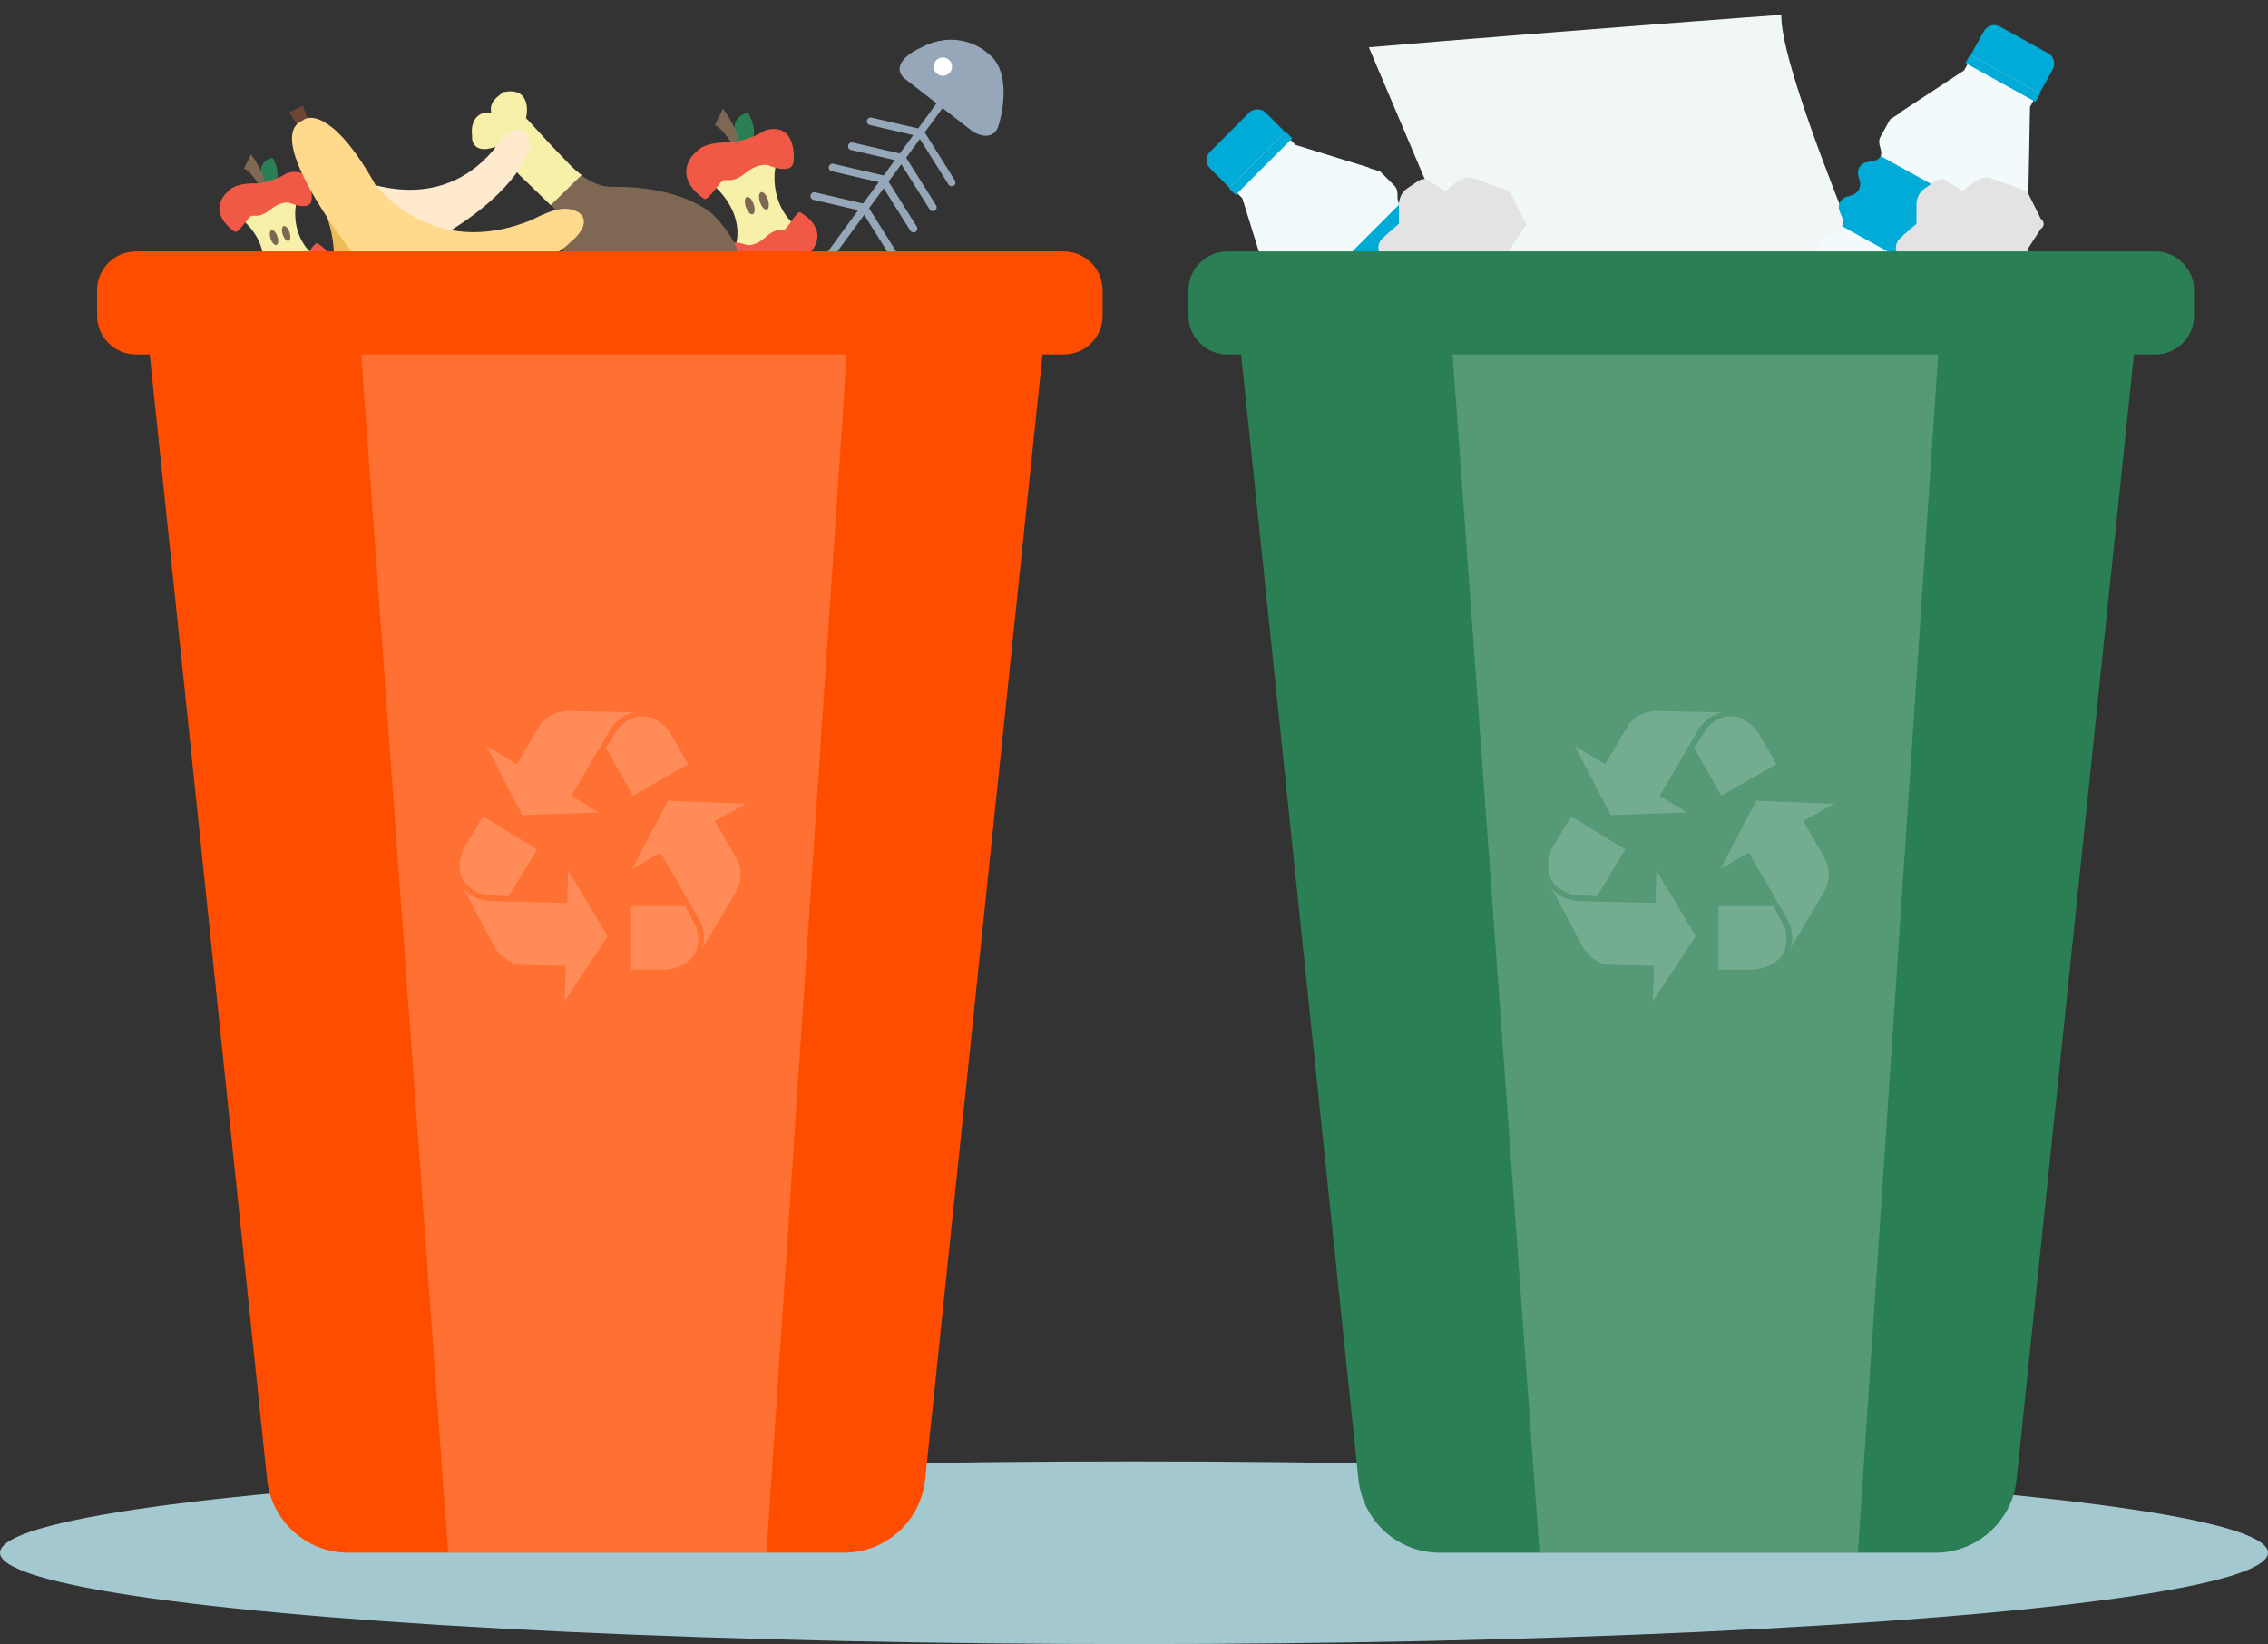 <svg width="149" height="108" viewBox="0 0 149 108" fill="none" xmlns="http://www.w3.org/2000/svg">
<rect x="0" y="0" width="149" height="108" fill="#333333" stroke="none"/>
<path d="M17.912 10.368C17.577 10.42 16.963 10.732 17.187 11.557L17.152 12.063L18.048 11.987C18.219 11.854 18.432 11.344 17.912 10.368Z" fill="#2A8054"/>
<path d="M17.11 12.302C16.893 11.935 16.372 11.175 16.029 11.073L16.488 10.142C16.78 10.523 17.377 11.466 17.426 12.196L17.11 12.302Z" fill="#7F6853"/>
<path d="M17.179 17.908C17.404 17.355 17.492 15.907 16.044 14.538L16.055 13.399L18.671 12.517L19.458 13.388C19.308 14.064 19.323 15.685 20.593 16.758L20.421 18.298L18.381 18.985L17.179 17.908Z" fill="#F7F0A8"/>
<path d="M19.044 13.33C19.488 13.526 20.395 13.764 20.464 13.148C20.55 12.379 20.353 10.944 18.875 11.363C18.55 11.571 17.687 12 16.835 12.05C16.381 12.022 15.376 12.087 14.986 12.573C14.47 12.994 13.837 14.116 15.439 15.236C15.72 15.289 16.294 14.256 16.516 14.182C16.738 14.107 17.02 14.358 17.78 13.756C18.54 13.154 19.044 13.33 19.044 13.33Z" fill="#EF5945"/>
<path d="M17.816 17.819C17.42 17.672 16.62 17.513 16.593 18.051C16.558 18.724 16.803 19.96 18.065 19.519C18.336 19.321 19.063 18.904 19.8 18.816C20.196 18.817 21.065 18.708 21.378 18.265C21.804 17.873 22.296 16.866 20.847 15.977C20.599 15.946 20.155 16.872 19.966 16.949C19.778 17.025 19.52 16.822 18.891 17.384C18.262 17.946 17.816 17.819 17.816 17.819Z" fill="#EF5945"/>
<ellipse cx="18.799" cy="15.338" rx="0.234" ry="0.515" transform="rotate(-18.615 18.799 15.338)" fill="#7F6853"/>
<ellipse cx="18" cy="15.607" rx="0.234" ry="0.515" transform="rotate(-18.615 18 15.607)" fill="#7F6853"/>
<path d="M49.156 7.402C48.765 7.464 48.05 7.827 48.31 8.788L48.27 9.379L49.314 9.289C49.514 9.135 49.762 8.541 49.156 7.402Z" fill="#2A8054"/>
<path d="M48.221 9.657C47.968 9.229 47.361 8.344 46.961 8.225L47.496 7.139C47.837 7.583 48.532 8.683 48.589 9.533L48.221 9.657Z" fill="#7F6853"/>
<path d="M48.301 16.19C48.563 15.545 48.666 13.857 46.978 12.262L46.991 10.934L50.04 9.907L50.957 10.922C50.782 11.71 50.8 13.599 52.28 14.85L52.079 16.644L49.702 17.444L48.301 16.19Z" fill="#F7F0A8"/>
<path d="M50.474 10.855C50.992 11.083 52.049 11.36 52.129 10.643C52.23 9.746 52 8.074 50.277 8.562C49.899 8.805 48.893 9.304 47.9 9.363C47.371 9.33 46.2 9.406 45.746 9.973C45.145 10.463 44.407 11.771 46.274 13.075C46.601 13.138 47.27 11.934 47.529 11.847C47.787 11.76 48.116 12.052 49.001 11.351C49.887 10.65 50.474 10.855 50.474 10.855Z" fill="#EF5945"/>
<path d="M49.044 16.086C48.582 15.915 47.65 15.729 47.618 16.356C47.577 17.14 47.863 18.58 49.334 18.067C49.65 17.836 50.497 17.35 51.356 17.248C51.817 17.249 52.83 17.122 53.194 16.606C53.691 16.148 54.264 14.975 52.575 13.94C52.287 13.902 51.769 14.982 51.549 15.071C51.33 15.16 51.029 14.924 50.296 15.579C49.564 16.233 49.044 16.086 49.044 16.086Z" fill="#EF5945"/>
<ellipse cx="50.189" cy="13.194" rx="0.273" ry="0.6" transform="rotate(-18.615 50.189 13.194)" fill="#7F6853"/>
<ellipse cx="49.259" cy="13.508" rx="0.273" ry="0.6" transform="rotate(-18.615 49.259 13.508)" fill="#7F6853"/>
<path d="M34.131 11.496L36.181 13.475C36.416 13.593 37.234 14.506 36.958 17.15C36.587 20.7 41.393 26.919 46.428 23.157C48.124 21.72 50.597 17.913 46.923 14.182C46.287 13.522 44.068 12.217 40.28 12.274C39.555 12.284 38.216 12.061 36.181 9.517L34.555 7.751C34.72 7.044 34.654 5.715 33.071 6.054C32.812 6.29 32.106 6.622 32.276 7.413C31.711 7.272 30.852 7.652 31.022 8.952C30.975 9.329 31.188 9.97 32.488 9.517L34.131 11.496Z" fill="#7F6853"/>
<path d="M34.131 11.496L36.181 13.475L38.212 11.496C37.647 11.088 37.435 10.806 36.181 9.517L34.555 7.751C34.72 7.044 34.654 5.715 33.071 6.054C32.812 6.29 32.106 6.622 32.276 7.413C31.711 7.272 30.852 7.652 31.022 8.952C30.975 9.329 31.206 10.111 32.506 9.659L34.131 11.496Z" fill="#F7F0A8"/>
<ellipse cx="74.5" cy="102" rx="74.5" ry="6" fill="#A4C8D0"/>
<path d="M125.871 25.429C125.871 25.429 116.876 5.2 117.03 0.972C117.03 0.972 103.48 1.962 89.929 3.105L99.735 26.229L125.871 25.429Z" fill="#F1F6F7"/>
<path d="M134.859 4.552C135.066 4.177 134.93 3.705 134.556 3.497L131.388 1.745C131.013 1.537 130.541 1.673 130.334 2.048L129.457 3.632L133.983 6.135L134.859 4.552Z" fill="#00ABD8"/>
<path d="M133.23 12.839L133.322 6.98L131.208 5.81L129.177 4.687L124.179 7.832L123.553 8.963C123.24 9.529 123.806 9.842 123.493 10.408C123.18 10.973 122.614 10.661 122.301 11.226C121.988 11.792 122.554 12.105 122.241 12.67C121.928 13.236 121.362 12.923 121.049 13.489C120.736 14.055 121.302 14.368 120.989 14.933C120.676 15.499 120.11 15.186 119.797 15.752L117.92 19.145C117.228 20.396 117.681 21.968 118.93 22.66L123.456 25.163C124.706 25.855 126.279 25.402 126.97 24.153L128.848 20.758C129.161 20.192 128.596 19.879 128.909 19.314C129.222 18.748 129.787 19.061 130.1 18.495C130.413 17.929 129.848 17.616 130.161 17.051C130.474 16.485 131.039 16.798 131.352 16.232C131.665 15.667 131.1 15.354 131.413 14.788C131.726 14.222 132.291 14.535 132.604 13.969L133.23 12.839ZM125.502 7.529L128.869 5.049L130.982 6.218L133.096 7.388L132.784 11.558L125.502 7.529Z" fill="#F2FAFC"/>
<path d="M122.157 10.984C122.475 10.409 123.232 10.828 123.551 10.253L131.507 14.655C131.188 15.23 131.95 15.65 131.632 16.224C131.314 16.8 130.722 16.472 130.404 17.047C130.086 17.622 130.678 17.95 130.36 18.525C130.041 19.1 129.261 18.714 128.961 19.255L121.01 14.856C121.309 14.314 120.566 13.86 120.885 13.284C121.203 12.709 121.795 13.037 122.113 12.462C122.431 11.887 121.839 11.559 122.157 10.984Z" fill="#00ABD8"/>
<path d="M133.267 12.091L124.8 7.406L129.035 4.623L129.559 3.676L133.89 6.072L133.366 7.019L133.267 12.091Z" fill="#F2FAFC"/>
<rect x="129.424" y="3.602" width="5.259" height="0.619" transform="rotate(28.954 129.424 3.602)" fill="#00ABD8"/>
<path d="M83.156 7.405C82.853 7.102 82.361 7.102 82.058 7.405L79.499 9.965C79.196 10.268 79.196 10.759 79.498 11.062L80.778 12.342L84.435 8.684L83.156 7.405Z" fill="#00ABD8"/>
<path d="M90.669 11.261L85.064 9.553L83.356 11.262L81.715 12.902L83.356 18.575L84.27 19.49C84.727 19.947 85.184 19.49 85.641 19.947C86.099 20.404 85.642 20.861 86.098 21.318C86.556 21.776 87.013 21.319 87.47 21.776C87.927 22.233 87.47 22.69 87.927 23.147C88.385 23.604 88.841 23.147 89.299 23.604C89.756 24.061 89.299 24.518 89.756 24.976L92.498 27.718C93.508 28.728 95.145 28.728 96.155 27.718L99.812 24.061C100.822 23.051 100.822 21.414 99.812 20.404L97.069 17.661C96.612 17.204 96.154 17.661 95.697 17.203C95.24 16.747 95.697 16.289 95.24 15.832C94.783 15.375 94.326 15.832 93.869 15.375C93.412 14.918 93.869 14.461 93.411 14.003C92.954 13.546 92.497 14.004 92.04 13.546C91.583 13.089 92.04 12.632 91.583 12.175L90.669 11.261ZM83.43 17.221L81.977 13.299L83.685 11.591L85.393 9.883L89.315 11.336L83.43 17.221Z" fill="#F2FAFC"/>
<path d="M85.827 21.39C85.362 20.925 85.974 20.314 85.509 19.849L91.938 13.419C92.403 13.884 93.017 13.268 93.482 13.733C93.947 14.197 93.468 14.676 93.933 15.141C94.398 15.605 94.876 15.127 95.341 15.591C95.806 16.056 95.219 16.7 95.656 17.137L89.23 23.563C88.793 23.125 88.15 23.714 87.686 23.249C87.221 22.784 87.699 22.305 87.235 21.841C86.77 21.376 86.291 21.855 85.827 21.39Z" fill="#00ABD8"/>
<path d="M89.962 11.019L83.119 17.861L81.615 13.021L80.85 12.256L84.35 8.756L85.115 9.521L89.962 11.019Z" fill="#F2FAFC"/>
<rect x="80.741" y="12.366" width="5.259" height="0.619" transform="rotate(-45 80.741 12.366)" fill="#00ABD8"/>
<path d="M94.955 12.554C95.344 12.182 96.246 11.489 96.748 11.695L99.169 12.554L100.066 14.359C100.216 14.474 100.425 14.772 100.066 15.047L99.169 16.422C99.528 16.823 100.102 17.712 99.528 18.055L98.273 19.087C98.123 19.345 97.609 19.706 96.748 19.087C96.462 19.087 95.852 18.686 95.583 18.485L94.596 19.087C94.477 19.288 94.076 19.568 93.431 19.087L92.086 18.743C91.906 18.8 91.476 18.743 91.189 18.055L90.561 16.422C90.531 16.279 90.543 15.924 90.83 15.649C91.117 15.374 91.667 14.904 91.906 14.703V13.414C91.906 13.185 92.014 12.658 92.444 12.383L93.072 11.953C93.251 11.809 93.682 11.609 93.969 11.953L94.955 12.554Z" fill="#E3E3E3"/>
<path d="M128.955 12.554C129.344 12.182 130.246 11.489 130.748 11.695L133.17 12.554L134.066 14.359C134.216 14.474 134.425 14.772 134.066 15.047L133.17 16.422C133.528 16.823 134.102 17.712 133.528 18.055L132.273 19.087C132.123 19.345 131.609 19.706 130.748 19.087C130.462 19.087 129.852 18.686 129.583 18.485L128.596 19.087C128.477 19.288 128.076 19.568 127.431 19.087L126.086 18.743C125.906 18.8 125.476 18.743 125.189 18.055L124.561 16.422C124.531 16.279 124.543 15.924 124.83 15.649C125.117 15.374 125.667 14.904 125.906 14.703V13.414C125.906 13.185 126.014 12.658 126.444 12.383L127.072 11.953C127.251 11.809 127.682 11.609 127.969 11.953L128.955 12.554Z" fill="#E3E3E3"/>
<path d="M111.718 18.794H109.995H81.07L89.247 97.187C89.534 99.923 91.832 102 94.586 102H109.995H111.735H127.144C129.898 102 132.196 99.923 132.483 97.187L140.66 18.794H111.718Z" fill="#2A8054"/>
<path d="M141.59 23.287H80.631C79.228 23.287 78.079 22.138 78.079 20.737V19.065C78.079 17.663 79.228 16.515 80.631 16.515H141.59C142.992 16.515 144.141 17.663 144.141 19.065V20.737C144.141 22.155 142.992 23.287 141.59 23.287Z" fill="#2A8054"/>
<path opacity="0.2" d="M95.431 23.287L101.142 102H122.058L127.33 23.287H95.431Z" fill="white"/>
<g opacity="0.6">
<path d="M114.892 56.015L117.372 60.295C117.372 60.295 118.03 61.321 117.604 62.348L119.803 58.649C120.094 58.165 120.21 57.584 120.113 57.022C120.084 56.858 120.036 56.693 119.968 56.567C119.687 56.035 118.457 53.943 118.457 53.943L120.5 52.801L115.376 52.607L113.041 57.071L114.892 56.015Z" fill="white" fill-opacity="0.31"/>
<path d="M116.519 59.53H112.906V63.694H115.308C115.308 63.694 117.895 63.49 117.265 60.963L116.519 59.53Z" fill="white" fill-opacity="0.31"/>
<path d="M108.76 59.317L103.809 59.201C103.809 59.201 102.589 59.23 101.93 58.33L103.945 62.135C104.207 62.638 104.643 63.035 105.175 63.248C105.33 63.306 105.495 63.355 105.64 63.364C106.241 63.403 108.672 63.442 108.672 63.442L108.585 65.775L111.414 61.505L108.818 57.187L108.76 59.317Z" fill="white" fill-opacity="0.31"/>
<path d="M104.904 58.881L106.783 55.802L103.228 53.633L101.978 55.686C101.978 55.686 100.806 58 103.296 58.775L104.904 58.881Z" fill="white" fill-opacity="0.31"/>
<path d="M109.031 52.288L111.53 48.017C111.53 48.017 112.102 46.933 113.197 46.797L108.895 46.71C108.324 46.701 107.762 46.885 107.326 47.243C107.2 47.349 107.074 47.466 106.997 47.591C106.677 48.095 105.457 50.206 105.457 50.206L103.451 48.995L105.815 53.546L110.843 53.372L109.031 52.288Z" fill="white" fill-opacity="0.31"/>
<path d="M111.298 49.131L113.08 52.269L116.703 50.206L115.512 48.115C115.512 48.115 114.059 45.975 112.17 47.766L111.298 49.131Z" fill="white" fill-opacity="0.31"/>
</g>
<path d="M59.362 5.105L61.887 7.07L63.881 8.621C64.285 8.89 65.185 9.219 65.556 8.386C65.959 7.191 66.384 4.537 64.87 3.48C64.261 2.914 62.546 2.048 60.547 3.109C59.817 3.414 58.558 4.241 59.362 5.105Z" fill="#95A7B8"/>
<path d="M61.904 6.702L54.322 17.037" stroke="#95A7B8" stroke-width="0.5" stroke-linecap="round"/>
<path d="M53.19 18.537C51.999 18.46 49.978 18.255 49.927 17.896C49.99 17.765 49.587 17.211 54.049 16.831L54.697 17.106C54.796 18.679 54.869 21.817 54.31 21.309L53.19 18.537Z" fill="#CCCCCC"/>
<path d="M53.496 12.882L56.775 13.643L58.817 16.895" stroke="#95A7B8" stroke-width="0.5" stroke-linecap="round"/>
<path d="M54.697 11.005L57.976 11.766L60.018 15.019" stroke="#95A7B8" stroke-width="0.5" stroke-linecap="round"/>
<path d="M55.966 9.608L59.245 10.369L61.287 13.621" stroke="#95A7B8" stroke-width="0.5" stroke-linecap="round"/>
<path d="M57.201 7.97L60.48 8.732L62.522 11.984" stroke="#95A7B8" stroke-width="0.5" stroke-linecap="round"/>
<circle cx="61.945" cy="4.377" r="0.604" transform="rotate(-97.969 61.945 4.377)" fill="white"/>
<path d="M24.058 12.041C24.279 11.929 29.499 14.28 33.069 8.998C33.528 8.534 34.525 7.982 34.844 9.487C34.72 10.429 33.379 12.951 29.008 15.502C27.825 15.269 25.179 14.25 24.058 12.041Z" fill="#FFEACD"/>
<path d="M21.032 13.02C20.953 13.254 24.024 18.085 19.305 22.372C18.911 22.892 18.506 23.958 20.041 24.059C20.956 23.802 23.262 22.116 25.163 17.425C24.764 16.287 23.379 13.814 21.032 13.02Z" fill="#EDBC58"/>
<path d="M19.003 7.383L19.886 6.935L20.336 8.096L19.673 8.432L19.003 7.383Z" fill="#6E4535"/>
<path d="M24.313 17.745C24.389 17.494 24.289 17.83 24.313 17.745C24.145 17.547 24.494 17.968 24.313 17.745C28.484 20.767 35.758 17.587 37.429 15.953C38.84 14.793 38.341 14.101 37.916 13.901C37.206 13.566 36.529 13.632 34.873 14.472C29.524 16.63 26.062 13.803 24.668 12.149C22.161 7.644 20.432 7.447 19.881 7.912C17.915 8.733 20.474 13.029 22.942 16.336C23.405 16.956 24.223 17.569 24.313 17.745Z" fill="#FFD98C"/>
<path d="M40.016 18.794H38.292H9.367L17.545 97.186C17.832 99.922 20.13 101.999 22.884 101.999H38.292H40.032H55.441C58.195 101.999 60.493 99.922 60.78 97.186L68.957 18.794H40.016Z" fill="#FF4D00"/>
<path d="M69.887 23.287H8.928C7.526 23.287 6.377 22.138 6.377 20.737V19.065C6.377 17.663 7.526 16.515 8.928 16.515H69.887C71.289 16.515 72.438 17.663 72.438 19.065V20.737C72.438 22.155 71.289 23.287 69.887 23.287Z" fill="#FF4D00"/>
<path opacity="0.2" d="M23.729 23.286L29.439 102H50.356L55.627 23.286H23.729Z" fill="white"/>
<g opacity="0.6">
<path d="M43.397 56.015L45.877 60.295C45.877 60.295 46.535 61.321 46.109 62.348L48.308 58.649C48.599 58.165 48.715 57.584 48.618 57.022C48.589 56.858 48.541 56.693 48.473 56.567C48.192 56.035 46.962 53.943 46.962 53.943L49.006 52.801L43.881 52.607L41.547 57.071L43.397 56.015Z" fill="white" fill-opacity="0.31"/>
<path d="M45.024 59.53H41.411V63.694H43.813C43.813 63.694 46.4 63.49 45.77 60.963L45.024 59.53Z" fill="white" fill-opacity="0.31"/>
<path d="M37.265 59.317L32.315 59.201C32.315 59.201 31.094 59.23 30.435 58.33L32.45 62.135C32.712 62.638 33.148 63.035 33.681 63.248C33.836 63.306 34 63.355 34.145 63.364C34.746 63.403 37.178 63.442 37.178 63.442L37.09 65.775L39.919 61.505L37.323 57.187L37.265 59.317Z" fill="white" fill-opacity="0.31"/>
<path d="M33.409 58.881L35.289 55.802L31.733 53.633L30.484 55.686C30.484 55.686 29.312 58 31.801 58.775L33.409 58.881Z" fill="white" fill-opacity="0.31"/>
<path d="M37.536 52.288L40.035 48.017C40.035 48.017 40.607 46.933 41.702 46.797L37.401 46.71C36.829 46.701 36.267 46.885 35.831 47.243C35.705 47.349 35.579 47.466 35.502 47.591C35.182 48.095 33.962 50.206 33.962 50.206L31.956 48.995L34.32 53.546L39.348 53.372L37.536 52.288Z" fill="white" fill-opacity="0.31"/>
<path d="M39.803 49.131L41.585 52.269L45.208 50.206L44.017 48.115C44.017 48.115 42.564 45.975 40.675 47.766L39.803 49.131Z" fill="white" fill-opacity="0.31"/>
</g>
</svg>
